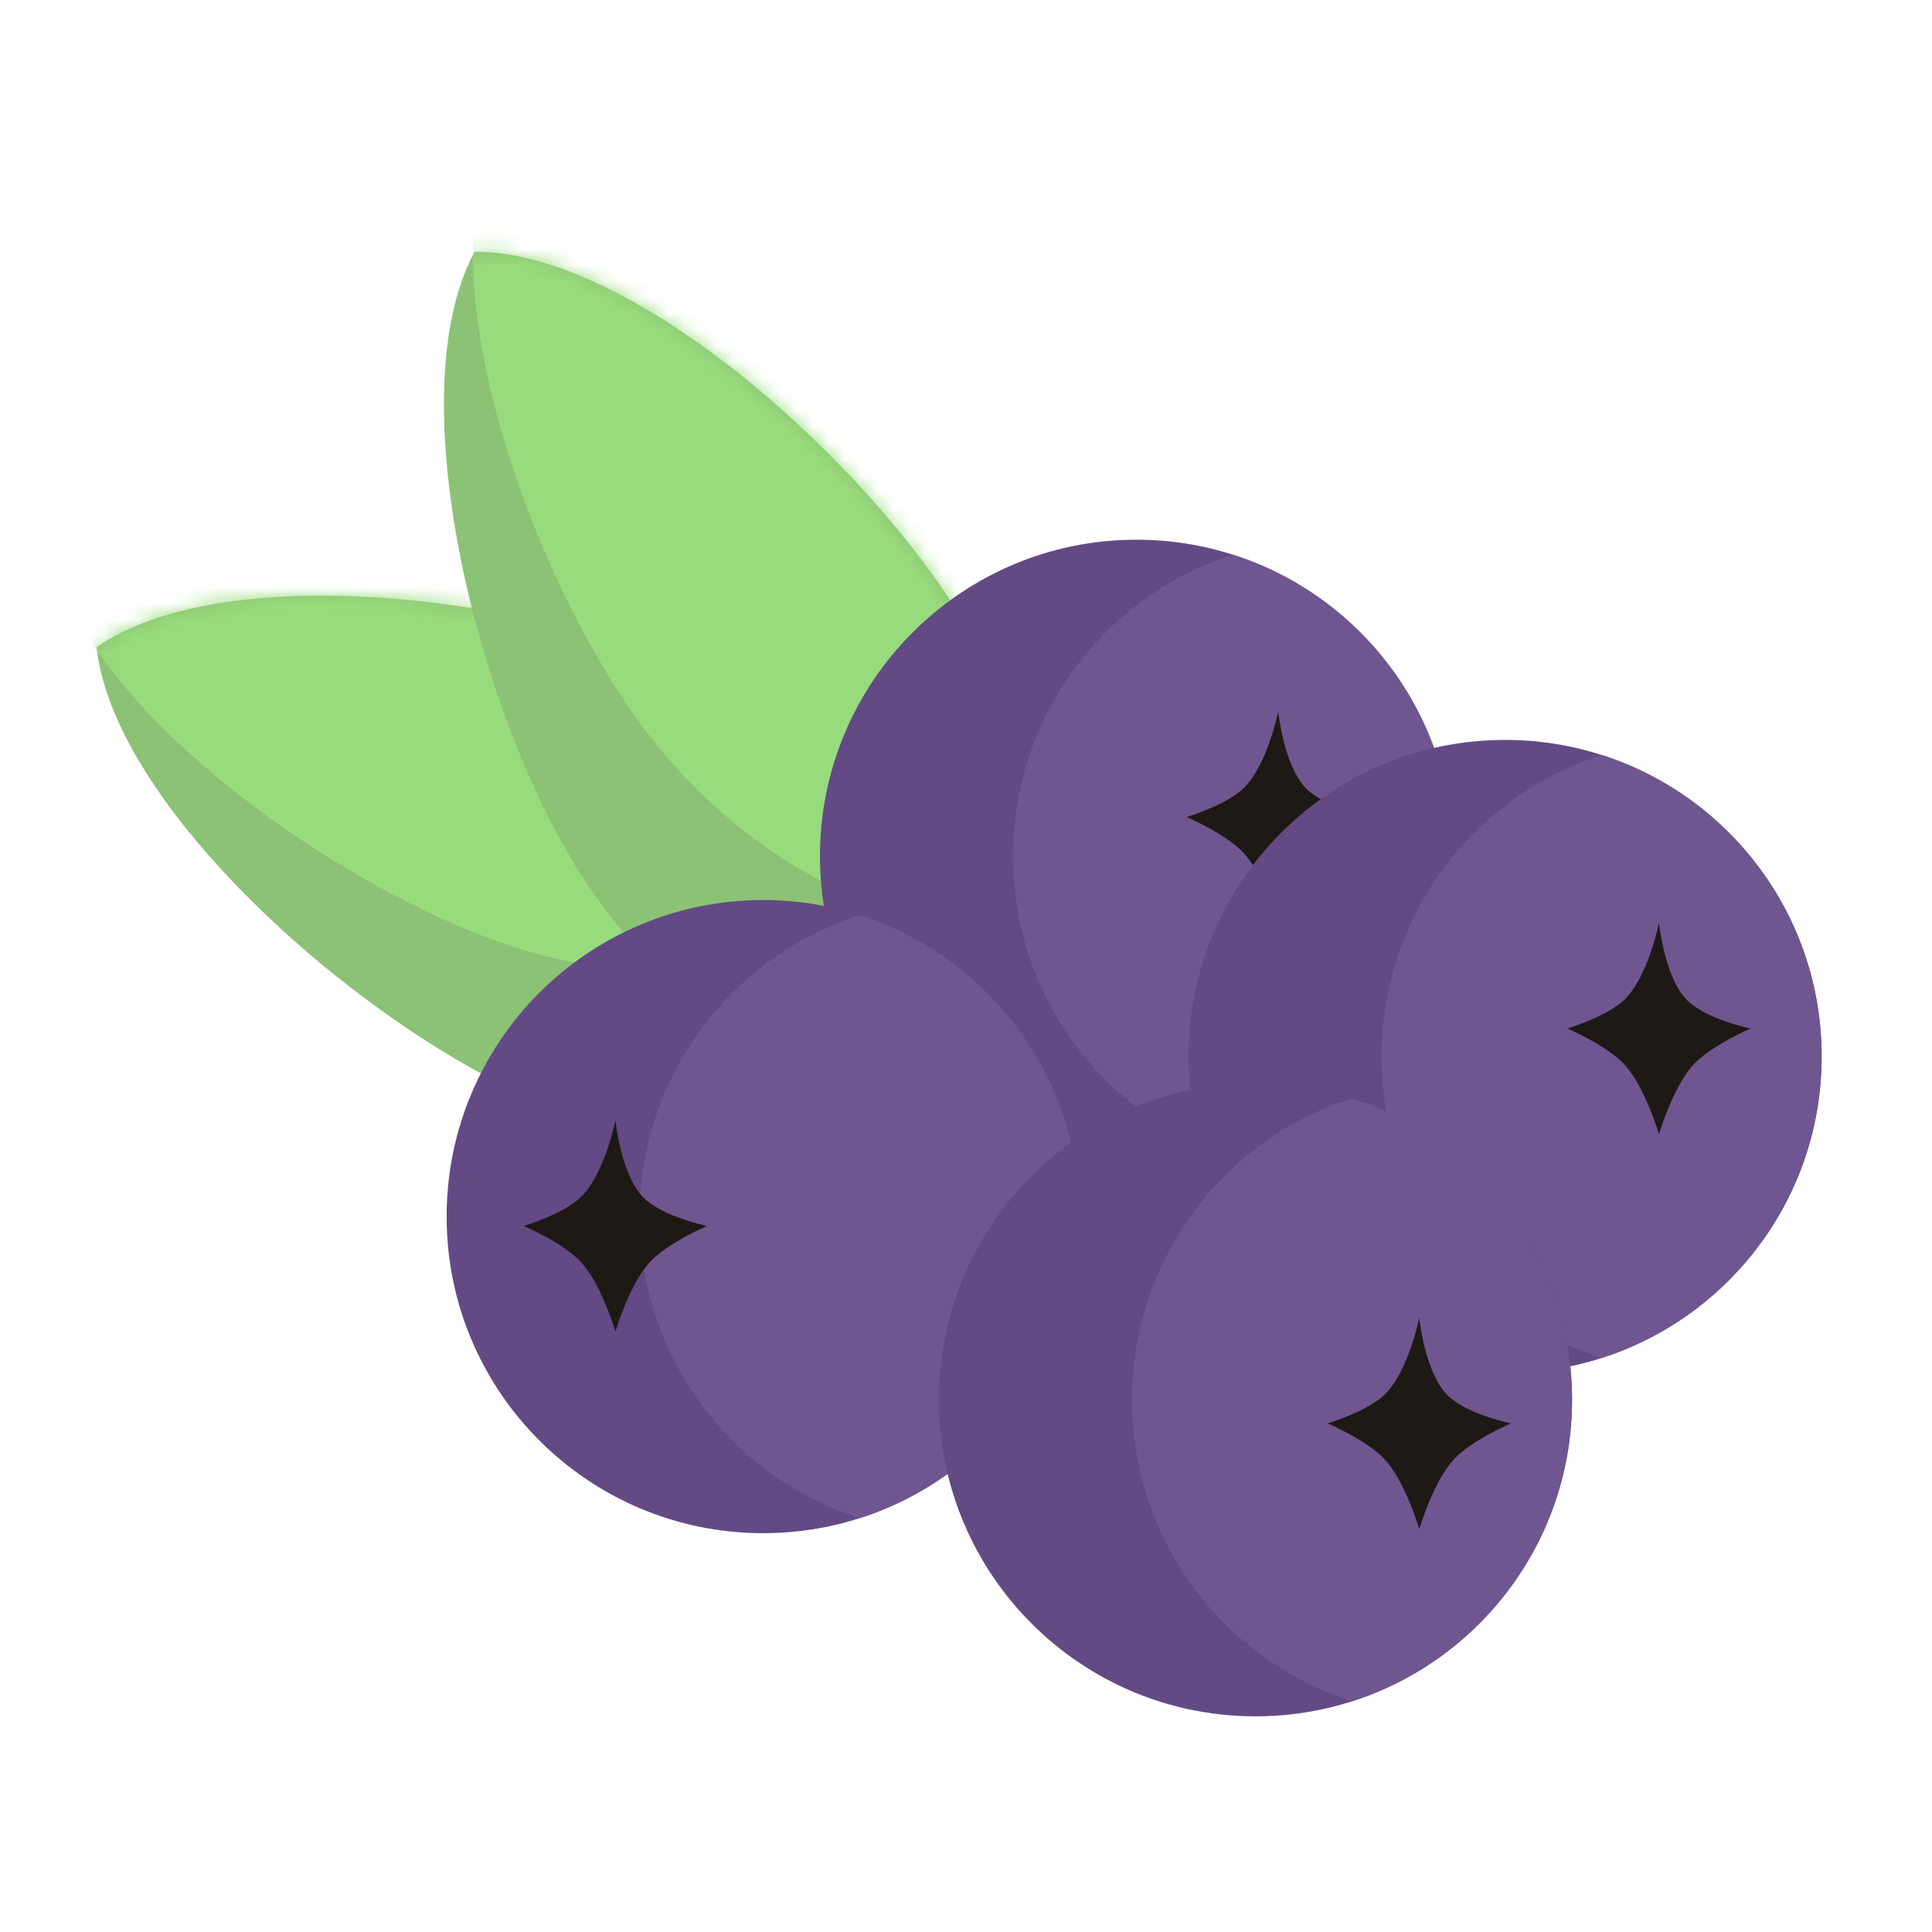 <svg width="120" height="120" viewBox="0 0 120 120" fill="none" xmlns="http://www.w3.org/2000/svg">
    <path d="M6 40.194C14.084 34.595 33.47 37.098 44.209 42.01C52.193 45.662 58.054 51.859 60.967 58.819C61.064 59.042 61.156 59.267 61.243 59.493C62.005 61.453 62.535 63.467 62.812 65.496C62.845 65.738 62.876 65.981 62.902 66.223C54.816 71.82 43.1 72.825 32.36 67.914C26.387 65.179 19.227 59.935 13.868 54.136C9.594 49.508 6.468 44.531 6 40.194Z" fill="#8CC275"/>
    
    <mask id="mask0" mask-type="alpha" maskUnits="userSpaceOnUse" x="6" y="37" width="57" height="35">
    <path d="M6 40.194C14.084 34.595 33.47 37.098 44.209 42.01C52.193 45.662 58.054 51.859 60.967 58.819C61.064 59.042 61.156 59.267 61.243 59.493C62.005 61.453 62.535 63.467 62.812 65.496C62.845 65.738 62.876 65.981 62.902 66.223C54.816 71.82 43.1 72.825 32.36 67.914C26.387 65.179 19.227 59.935 13.868 54.136C9.594 49.508 6.468 44.531 6 40.194Z" fill="#8CC275"/>
    </mask>

    <g mask="url(#mask0)">
    <path d="M3.323 34.624C10.528 28.416 29.417 28.87 40.237 32.517C48.281 35.229 54.542 40.606 58.046 47.016C58.162 47.222 58.273 47.429 58.38 47.637C59.31 49.449 60.024 51.335 60.495 53.261C60.551 53.491 60.605 53.723 60.654 53.953C53.448 60.16 42.287 62.31 31.466 58.663C25.447 56.632 18.034 52.304 12.297 47.259C7.72 43.233 4.212 38.755 3.323 34.624Z" fill="#98DB7C"/>
    </g>

    <path d="M29.479 15.633C39.312 15.593 53.877 28.63 59.95 38.757C64.465 46.287 65.789 54.713 64.25 62.1C64.204 62.339 64.153 62.576 64.097 62.812C63.616 64.859 62.913 66.819 61.992 68.648C61.882 68.867 61.77 69.085 61.655 69.299C51.821 69.337 41.593 63.533 35.52 53.406C32.143 47.77 29.209 39.395 28.074 31.58C27.169 25.346 27.41 19.474 29.479 15.633Z" fill="#8CC275"/>
    
    <mask id="mask1" mask-type="alpha" maskUnits="userSpaceOnUse" x="27" y="15" width="38" height="55">
    <path d="M29.479 15.633C39.312 15.593 53.877 28.63 59.95 38.757C64.465 46.287 65.789 54.713 64.25 62.1C64.204 62.339 64.153 62.576 64.097 62.812C63.616 64.859 62.913 66.819 61.992 68.648C61.882 68.867 61.77 69.085 61.655 69.299C51.821 69.337 41.593 63.533 35.52 53.406C32.143 47.77 29.209 39.395 28.074 31.58C27.169 25.346 27.41 19.474 29.479 15.633Z" fill="#8CC275"/>
    </mask>

    <g mask="url(#mask1)">
    <path d="M30.424 9.526C39.878 8.486 55.193 19.552 62.048 28.683C67.145 35.472 69.263 43.449 68.523 50.717C68.502 50.952 68.477 51.185 68.447 51.418C68.189 53.437 67.709 55.396 67.007 57.251C66.923 57.472 66.837 57.694 66.747 57.911C57.293 58.949 46.874 54.405 40.019 45.274C36.206 40.192 32.545 32.428 30.671 25.021C29.176 19.112 28.819 13.434 30.424 9.526Z" fill="#98DB7C"/>
    </g>

    <path d="M90.252 53.182C90.252 61.953 84.512 69.379 76.585 71.913C74.696 72.519 72.682 72.846 70.592 72.846C59.731 72.846 50.929 64.043 50.929 53.182C50.929 42.324 59.731 33.522 70.592 33.522C72.682 33.522 74.696 33.848 76.585 34.454C84.512 36.988 90.252 44.414 90.252 53.182Z" fill="#634A84"/>
    <path d="M90.252 53.182C90.252 61.953 84.512 69.379 76.585 71.913C68.659 69.379 62.918 61.953 62.918 53.182C62.918 44.414 68.659 36.988 76.585 34.454C84.512 36.988 90.252 44.414 90.252 53.182Z" fill="#6F5690"/>
    <path d="M79.394 44.175C79.394 44.175 79.728 47.58 81.146 48.993C82.339 50.181 85.088 50.745 85.088 50.745C85.088 50.745 82.698 51.767 81.584 52.934C80.264 54.318 79.394 57.314 79.394 57.314C79.394 57.314 78.524 54.318 77.204 52.934C76.091 51.767 73.701 50.745 73.701 50.745C73.701 50.745 76.086 50.037 77.204 48.993C78.715 47.582 79.394 44.175 79.394 44.175Z" fill="#1E1915"/>
    <path d="M113.145 65.619C113.145 74.183 107.672 81.465 100.035 84.161C99.851 84.227 99.665 84.291 99.478 84.35C97.589 84.956 95.575 85.282 93.485 85.282C82.752 85.282 74.03 76.686 73.827 66.002C73.822 65.874 73.822 65.746 73.822 65.619C73.822 54.761 82.624 45.958 93.485 45.958C95.575 45.958 97.589 46.285 99.478 46.891C107.405 49.425 113.145 56.851 113.145 65.619Z" fill="#634A84"/>
    <path d="M113.145 65.618C113.145 74.389 107.404 81.815 99.478 84.349C91.551 81.815 85.811 74.389 85.811 65.618C85.811 56.85 91.551 49.424 99.478 46.89C107.404 49.424 113.145 56.85 113.145 65.618Z" fill="#6F5690"/>
    <path d="M103.044 57.314C103.044 57.314 103.378 60.718 104.796 62.131C105.989 63.32 108.737 63.883 108.737 63.883C108.737 63.883 106.347 64.905 105.234 66.073C103.914 67.457 103.044 70.453 103.044 70.453C103.044 70.453 102.174 67.457 100.854 66.073C99.741 64.905 97.351 63.883 97.351 63.883C97.351 63.883 99.736 63.175 100.854 62.131C102.365 60.721 103.044 57.314 103.044 57.314Z" fill="#1E1915"/>
    <path d="M67.064 75.565C67.064 84.335 61.324 91.761 53.397 94.296C51.508 94.902 49.494 95.228 47.404 95.228C36.543 95.228 27.741 86.426 27.741 75.565C27.741 64.707 36.543 55.904 47.404 55.904C49.494 55.904 51.508 56.231 53.397 56.837C61.324 59.371 67.064 66.797 67.064 75.565Z" fill="#634A84"/>
    <path d="M67.064 75.565C67.064 84.335 61.324 91.761 53.397 94.296C45.471 91.761 39.73 84.335 39.73 75.565C39.73 66.797 45.471 59.371 53.397 56.837C61.324 59.371 67.064 66.797 67.064 75.565Z" fill="#6F5690"/>
    <path d="M38.226 69.577C38.226 69.577 38.559 72.981 39.977 74.394C41.171 75.583 43.919 76.146 43.919 76.146C43.919 76.146 41.529 77.168 40.415 78.336C39.096 79.719 38.226 82.715 38.226 82.715C38.226 82.715 37.356 79.719 36.036 78.336C34.922 77.168 32.532 76.146 32.532 76.146C32.532 76.146 34.918 75.438 36.036 74.394C37.546 72.984 38.226 69.577 38.226 69.577Z" fill="#1E1915"/>
    <path d="M97.642 86.941C97.642 95.712 91.901 103.138 83.975 105.672C82.086 106.278 80.072 106.604 77.981 106.604C67.121 106.604 58.318 97.802 58.318 86.941C58.318 76.083 67.121 67.281 77.981 67.281C80.072 67.281 82.086 67.607 83.975 68.213C91.901 70.747 97.642 78.173 97.642 86.941Z" fill="#634A84"/>
    <path d="M97.642 86.941C97.642 95.712 91.901 103.138 83.975 105.672C76.048 103.138 70.308 95.712 70.308 86.941C70.308 78.173 76.048 70.747 83.975 68.213C91.901 70.747 97.642 78.173 97.642 86.941Z" fill="#6F5690"/>
    <path d="M88.153 81.839C88.153 81.839 88.487 85.244 89.905 86.657C91.099 87.846 93.847 88.409 93.847 88.409C93.847 88.409 91.457 89.431 90.343 90.599C89.023 91.982 88.153 94.978 88.153 94.978C88.153 94.978 87.283 91.982 85.964 90.599C84.85 89.431 82.46 88.409 82.46 88.409C82.46 88.409 84.846 87.701 85.964 86.657C87.474 85.246 88.153 81.839 88.153 81.839Z" fill="#1E1915"/>
</svg>
